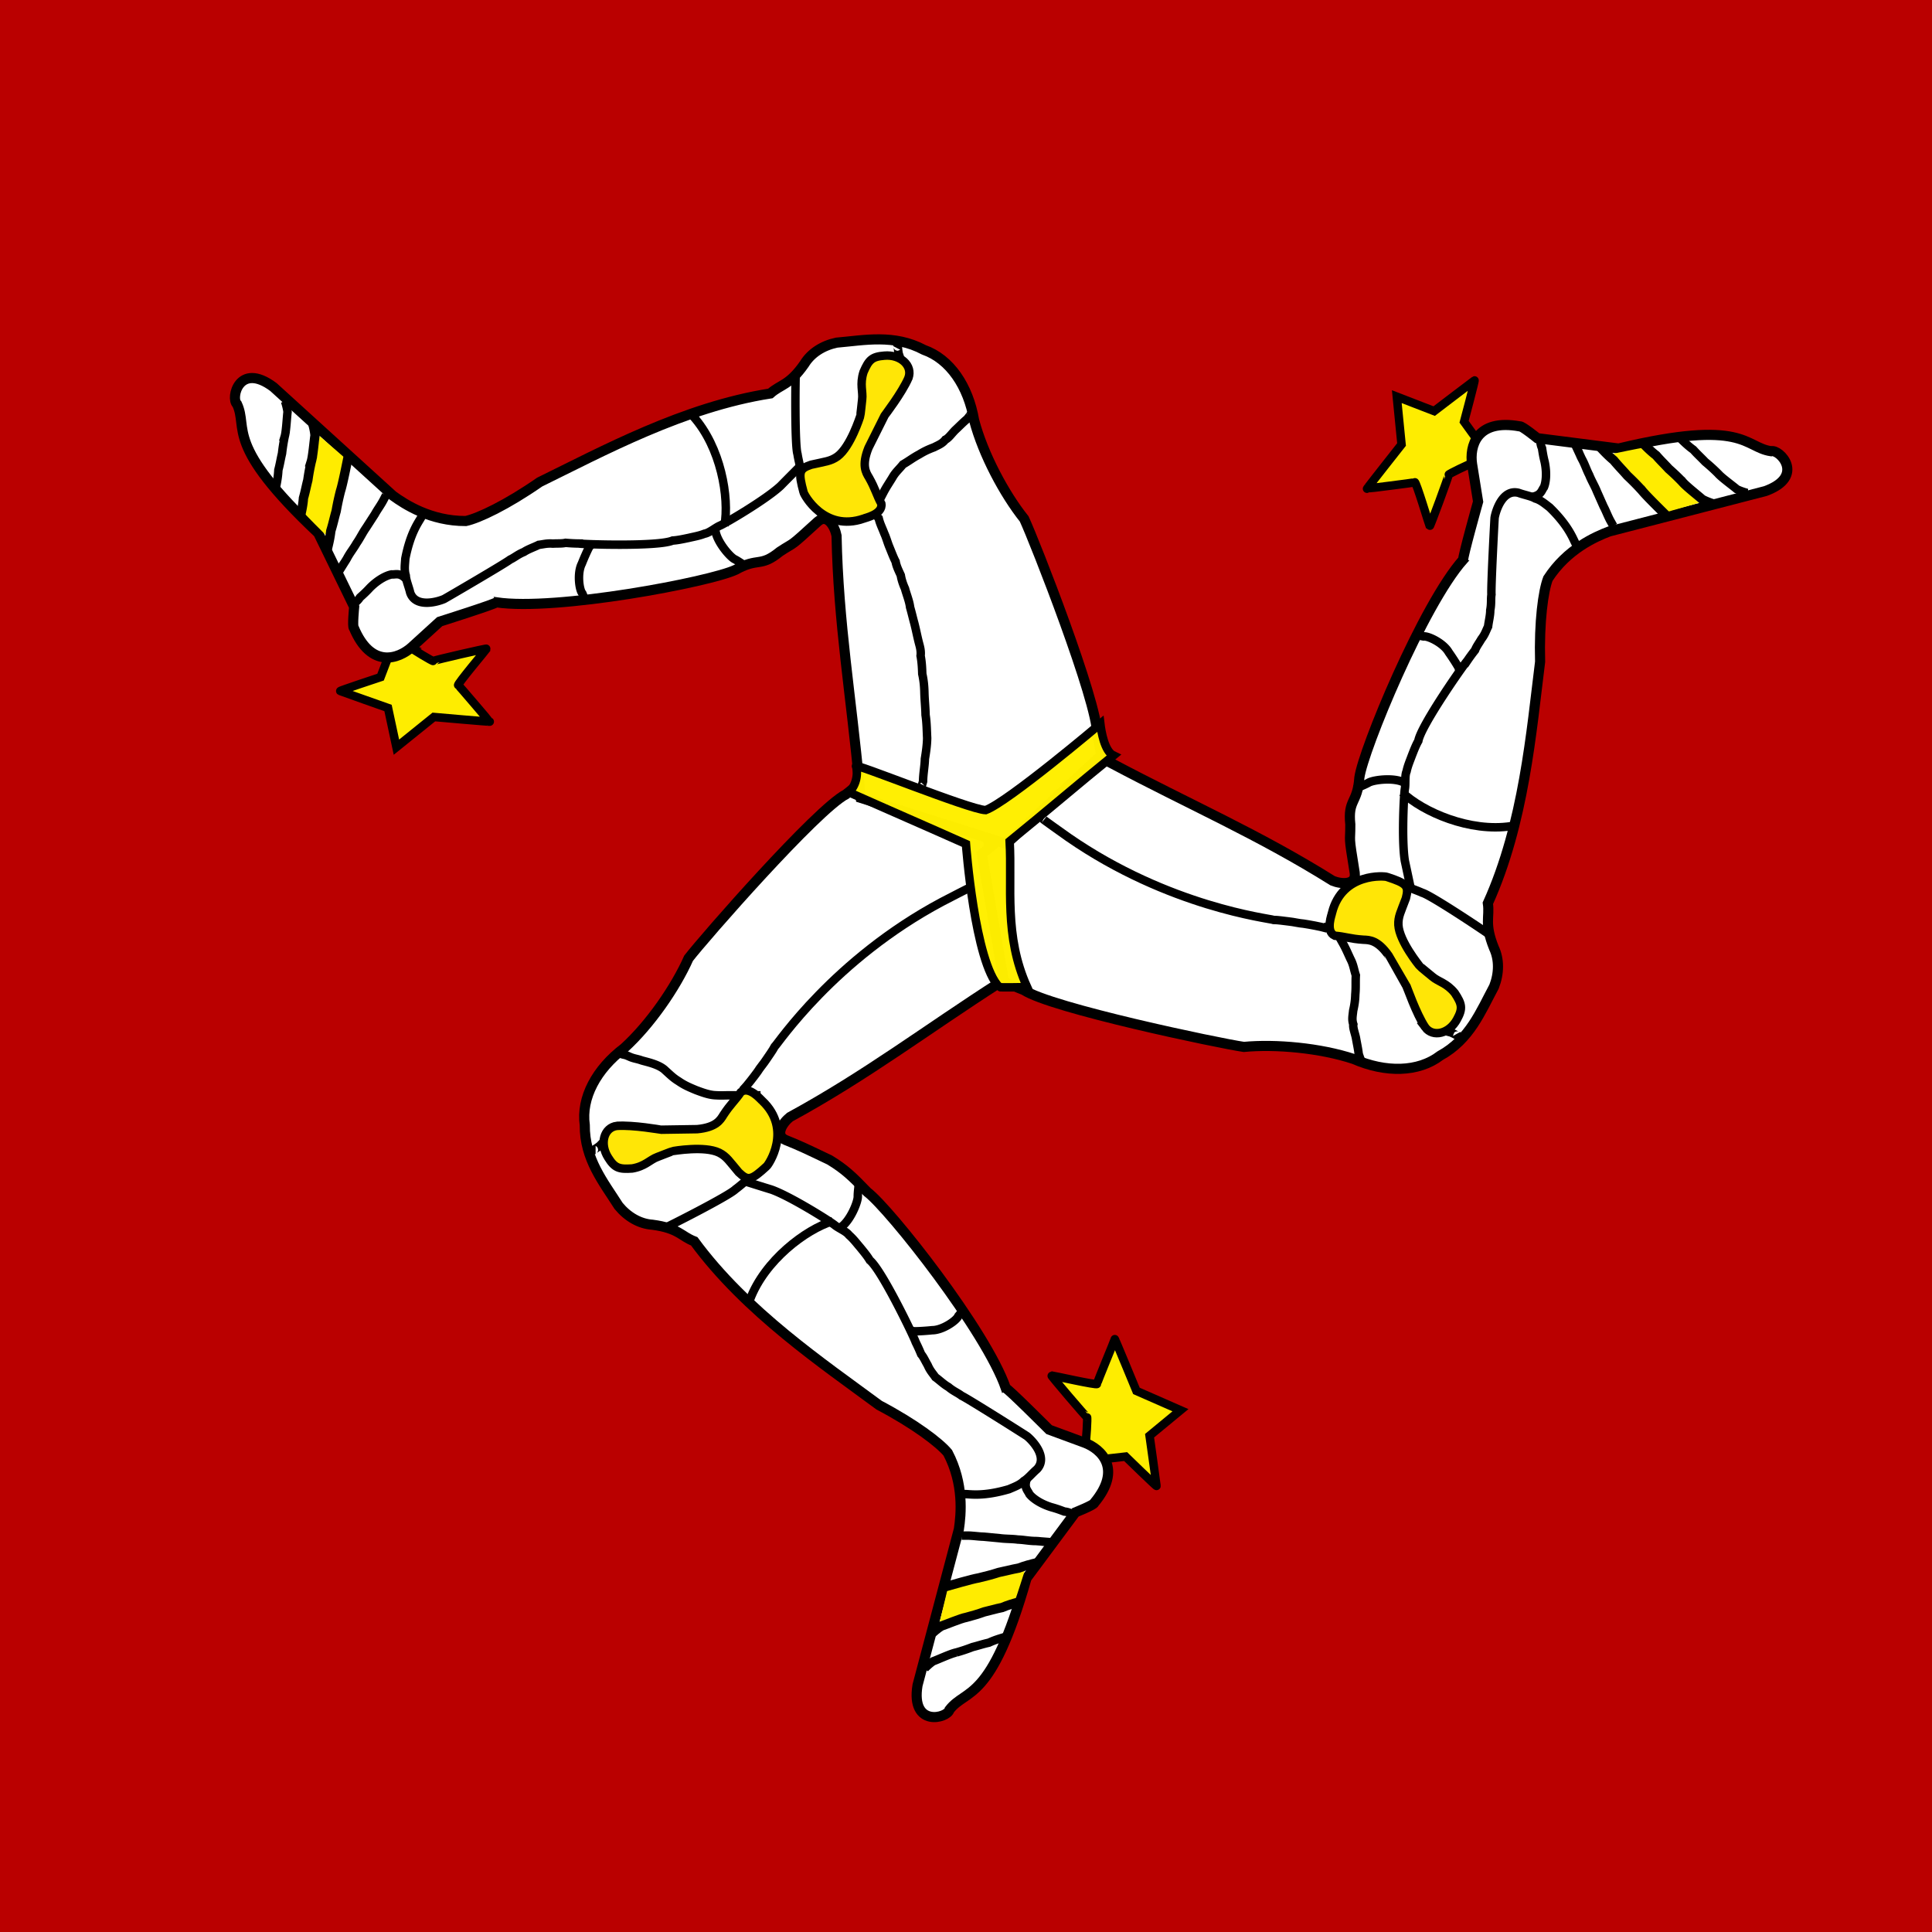 <svg xmlns="http://www.w3.org/2000/svg" height="512" width="512" viewBox="0 0 512 512"><path fill-rule="evenodd" fill="#ba0000" d="M642.1 520.863H-102V0h744.1z"/><path d="M287.654 382.526c.203-.616.614-6.962.409-6.962s-9.623-11.056-9.418-11.056 12.08 2.662 12.08 2.252c0-.409 4.709-11.669 4.709-11.875 0-.203 5.733 13.718 5.733 13.718l11.669 5.119-8.19 6.755s1.844 13.104 1.844 13.31c0 .203-8.19-7.781-8.19-7.781l-9.009 1.024s-1.228-4.095-1.637-4.504z" fill-rule="evenodd" fill-opacity=".988" stroke="#000" stroke-width="2.242" fill="#ffef00"/><path d="M224.218 210.483c-7.78 4.005-37.638 38.135-41.733 43.457-3.43 7.728-10.141 17.504-17.053 23.797-7.378 5.582-11.478 13.207-10.461 20.426-.082 8.985 4.955 15.101 8.967 21.423 2.375 2.887 5.571 4.753 8.967 4.981 6.97.92 7.588 3.066 11.077 4.395 13.74 18.707 34.237 32.503 49 43.431 9.408 4.959 15.953 9.919 18.194 12.627 4.322 8.253 3.527 16.299 2.934 20.253-3.653 13.784-7.308 27.568-10.96 41.352-1.842 11.261 7.944 8.729 8.47 6.476 4.417-5.733 11.007-1.707 20.425-34.874l12.953-17.437s4.984-1.993 4.984-2.491c7.575-9.096 1.806-14.303-2.493-15.941l-9.464-3.488s-10.961-10.96-11.459-10.96c-5.208-15.151-30.772-47.495-36.71-51.999-4.11-4.284-6.066-6.108-9.968-8.491-5.999-2.87-7.934-3.803-11.609-5.27-3.059-1.227-.882-4.585 1.064-6.121 20.248-11.022 36.299-23.271 55.728-35.727l2.989-1.994-6.975-39.855-32.382-11.459c-1.698 1.162-2.988 2.325-4.483 3.487z" fill-rule="evenodd" stroke="#000" stroke-width="2.682" fill="#fff"/><path d="M251.311 420.315c.103-.409 20.268-4.095 20.268-4.095s-2.354 7.473-2.457 7.473l-20.063 6.039 2.252-9.418z" fill-rule="evenodd" fill="#ffec00"/><path d="M198.756 344.383c3.89-10.339 14.688-18.525 21.941-20.784" stroke="#000" stroke-width="2.242" fill="none"/><path d="M250.588 420.483c1.302-.367 7.082-2.054 8.765-2.317 1.795-.42 3.584-.89 5.31-1.447 1.993-.407 3.241-.782 5.311-1.159 1.621-.619 3.224-1.043 4.958-1.448m-27.997 18.838c.168-.225 1.543-1.44 2.53-2.026 1.162-.367 5.136-2.054 6.639-2.317 1.604-.42 3.2-.89 4.742-1.447 1.781-.407 2.894-.782 4.744-1.158 1.449-.619 2.879-1.043 4.427-1.449" stroke="#000" stroke-width="2.479" fill="none"/><path d="M255.129 347.31h-.289c.907 0 .35-.076-.869 1.448-.434 1.17-4.151 3.764-6.949 3.764-1.35.145-3.425.289-4.777.289l-1.303-.289m13.901 54.424h1.446c1.501 0 3.009.266 4.343.289l4.344.41c1.462.206 3.222.139 4.734.354 1.695.057 3.055.392 4.819.392 1.424.053 2.191.29 3.766.29l-3.766-.29c1.424.053 2.191.29 3.766.29m-33.308 33.596c.154-.225 1.413-1.44 2.316-2.026 1.064-.366 4.704-2.052 6.081-2.315a47.34 47.34 0 004.343-1.449c1.631-.406 2.65-.781 4.343-1.158 1.328-.619 2.638-1.043 4.053-1.449m5.991-41.937c-.819 2.377.241 2.975.68 4 .763.994 2.712 2.509 5.792 3.474 1.187.32 2.1.633 3.475 1.159.91.084 1.358.311 2.026.578m-126.535-96.411h.29c-.908 0-.364.059 1.158-1.159.939-1.05 1.725-1.526 2.604-2.604m14.683 24.381c.193 0 16.844-8.392 18.621-10.185 1.26-.913 2.213-1.876 3.745-2.914.983-.512 1.687-1.169 2.607-1.736.765-1.109 1.764-1.778 2.316-2.793 1.022-.885.584-1.846 1.413-2.913.392-1.093 1.125-2.935 1.364-3.935m21.211 12.452c.091.599-.266 2.443-.241 3.848-.056 1.628-2.151 6.657-4.682 8.158" stroke="#000" stroke-width="2.242" fill="none"/><path d="M197.646 313.153c.098 0 2.632.824 6.869 2.128 5.1 1.833 15.704 8.516 16.758 9.436 1.073.846 2.996 1.601 3.732 2.604 1.152.996 1.996 2.145 2.896 3.185 1.057 1.291 1.96 2.382 2.605 3.476 3.22 2.61 11.883 20.695 12.16 21.716a43.988 43.988 0 011.448 3.185c.643.74 1.078 1.786 1.738 2.897.605 1.439 1.283 2.095 2.028 3.185.957.666 2.25 1.93 3.474 2.605 1.304 1.116 2.529 1.57 3.474 2.317 1.365.581 16.625 10.227 17.334 10.71 1.393 1.12 5.649 5.53 2.661 8.74-1.268 1.084-2.41 2.52-3.493 3.135-1.103 1.104-2.639 1.599-3.906 2.17-6.876 2.032-10.377 1.304-11.729 1.304h-1.449m-90.302-116.898c1.954.764 1.166.2 2.925 1.001 1.183.518 1.961.53 3.123.954 1.232.396 4.676 1.016 6.332 2.678 1.214 1.096 2.14 2.023 3.474 2.823 1.577 1.088 2.716 1.573 4.671 2.389 1.65.616 3.495 1.302 5.163 1.36 1.734.1 2.149.015 3.813.015h8.109-4.055" stroke="#000" stroke-width="2.242" fill="none"/><path d="M163.49 298.371c4.342-.289 11.58 1.015 11.725 1.015l9.555-.146c5.02-.484 6.129-2.413 6.95-3.766 1.882-2.894 3.185-3.907 4.634-6.079 2.315-1.737 5.502 2.316 5.646 2.316 8.106 7.674 1.591 17.084 1.157 17.373-4.053 3.717-4.923 3.957-7.384 1.592-2.462-2.896-3.185-4.197-5.212-5.212-3.908-1.883-12.016-.434-12.162-.434-.144 0-4.198 1.592-4.198 1.592-1.979.723-3.234 2.462-6.659 3.038-3.475.243-4.634-.095-6.37-2.893-2.317-3.619-1.159-7.963 2.317-8.397z" fill-rule="evenodd" stroke="#000" stroke-width="2.242" fill="#ffe606"/><path d="M390.18 122.754c-.637.125-6.37 2.877-6.269 3.056s-4.921 13.805-5.022 13.626-3.599-11.834-3.957-11.634c-.356.201-12.479 1.615-12.658 1.715-.177.101 9.149-11.719 9.149-11.719l-1.257-12.681 9.903 3.829s10.52-8.029 10.698-8.13c.177-.099-2.769 10.953-2.769 10.953l5.308 7.351s-2.968 3.077-3.124 3.633z" fill-rule="evenodd" fill-opacity=".988" stroke="#000" stroke-width="2.242" fill="#ffef00"/><path d="M271.303 262.363c7.304 4.819 51.686 14.119 58.332 15.08 8.418-.797 20.228.261 29.1 3.203 8.481 3.696 17.137 3.532 22.932-.891 7.872-4.332 10.735-11.719 14.28-18.315 1.352-3.486 1.414-7.185-.053-10.258-2.614-6.524-1.046-8.116-1.597-11.808 9.573-21.145 11.553-45.773 13.845-63.996-.288-10.633.828-18.767 2.089-22.049 5.075-7.812 12.479-11.062 16.215-12.484l41.415-10.711c10.719-3.912 3.716-11.2 1.494-10.556-7.161-1.04-6.881-8.758-40.409-.713l-21.546-2.746s-4.179-3.367-4.613-3.122c-11.642-2.147-13.355 5.432-12.675 9.984.534 3.319 1.066 6.64 1.599 9.96 0 0-4.182 14.924-3.938 15.358-10.654 11.966-26.514 50.387-27.53 57.771-.481 6.937-3.101 5.684-2.399 12.428.027 5.271-.587 1.981 1.172 12.838.429 3.268-3.566 3.015-5.858 2.072-19.53-12.25-38.075-20.237-58.453-31.069l-3.202-1.628-31.321 25.61 5.88 33.843c1.846.911 3.493 1.465 5.238 2.198z" fill-rule="evenodd" stroke="#000" stroke-width="2.682" fill="#fff"/><path d="M440.93 135.914c-.406.111-13.503-15.661-13.503-15.661s7.669-1.61 7.72-1.52l15.096 14.528-9.313 2.653z" fill-rule="evenodd" fill="#ffec00"/><path d="M400.498 218.936c-10.919 1.676-23.347-3.724-28.871-8.94" stroke="#000" stroke-width="2.242" fill="none"/><path d="M441.431 136.461c-.958-.955-5.26-5.166-6.314-6.505a67.194 67.194 0 00-3.865-3.92c-1.331-1.538-2.269-2.442-3.612-4.061-1.334-1.11-2.489-2.3-3.692-3.612m30.142 15.171c-.28-.036-2.011-.639-3.006-1.211-.889-.834-4.306-3.472-5.272-4.654a55.56 55.56 0 00-3.586-3.424c-1.228-1.353-2.1-2.139-3.335-3.567-1.25-.959-2.321-1.999-3.432-3.15" stroke="#000" stroke-width="2.479" fill="none"/><path d="M375.423 168.364l.141.252c-.444-.791-.238-.268 1.688.049 1.232-.196 5.314 1.772 6.686 4.212.787 1.106 1.93 2.844 2.593 4.023l.386 1.278m40.627-38.79l-.142-.252-.567-1.008c-.735-1.309-1.241-2.754-1.876-3.929l-1.771-3.987c-.536-1.375-1.458-2.877-2.011-4.301-.781-1.505-1.156-2.856-2.021-4.393-.651-1.267-.819-2.051-1.592-3.425l1.592 3.425c-.651-1.267-.819-2.051-1.592-3.425m45.609 12.57c-.273-.025-1.947-.525-2.901-1.026-.841-.749-4.095-3.094-4.998-4.165a47.779 47.779 0 00-3.391-3.076c-1.155-1.222-1.981-1.927-3.139-3.219-1.19-.854-2.201-1.788-3.248-2.823m-39.493 15.331c2.474-.451 2.475-1.669 3.154-2.555.492-1.152.858-3.594.19-6.751-.304-1.191-.478-2.141-.693-3.597-.372-.834-.394-1.336-.489-2.05m-22.029 157.545l-.14-.252c.444.791.228.287-1.579-.442-1.377-.304-2.177-.756-3.547-.994m14.058-24.747c-.095-.168-15.57-10.57-18.004-11.241-1.414-.651-2.721-1.009-4.375-1.836-.93-.605-1.848-.897-2.793-1.421-1.341-.125-2.414-.667-3.568-.651-1.274-.457-1.896.396-3.234.196-1.144.195-3.108.458-4.098.741m.461-24.591c.477-.372 2.261-.966 3.472-1.676 1.447-.749 6.856-1.387 9.406.083" stroke="#000" stroke-width="2.242" fill="none"/><path d="M373.82 235.208c-.047-.084-.572-2.697-1.512-7.029-.9-5.343-.273-17.863.014-19.231.21-1.351-.073-3.397.441-4.531.303-1.491.89-2.791 1.357-4.085.607-1.554 1.116-2.875 1.753-3.974.698-4.088 12.216-20.5 12.97-21.243a43.915 43.915 0 012.067-2.823c.329-.922 1.029-1.815 1.673-2.933.957-1.234 1.197-2.146 1.782-3.33.11-1.162.581-2.907.567-4.305.335-1.684.131-2.975.319-4.165-.164-1.474.766-19.503.84-20.357.294-1.764 2.052-7.637 6.314-6.604 1.566.574 3.378.865 4.445 1.508 1.502.42 2.686 1.516 3.806 2.342 5.14 4.996 6.221 8.405 6.884 9.583l.71 1.263M360.524 280.71l-.14-.252c.382.68.17.341-.316-1.152-.129-1.285-.525-3.022-.725-4.242-.259-1.269-.854-2.714-.693-3.598-.453-1.288-.168-2.351-.046-3.626.36-1.596.524-2.751.567-4.307.176-1.908.035-3.26.144-5.064-.502-1.484-.605-2.727-1.372-4.21-.681-1.418-1.202-2.73-2.018-4.18l-1.987-3.536 1.987 3.535-1.987-3.535" stroke="#000" stroke-width="2.242" fill="none"/><path d="M377.674 272.226c-2.38-3.643-4.791-10.591-4.862-10.717 0-.002-4.809-8.26-4.809-8.26-2.883-4.137-5.107-4.158-6.688-4.211-3.445-.223-4.968-.861-7.57-1.06-2.649-1.167-.678-5.932-.749-6.058 2.716-10.826 14.112-9.758 14.577-9.522 5.225 1.711 5.861 2.351 5.006 5.655-1.319 3.565-2.1 4.833-1.99 7.097.275 4.329 5.511 10.687 5.582 10.815.07.126 3.445 2.877 3.445 2.877 1.6 1.372 3.731 1.613 5.913 4.317 1.914 2.91 2.188 4.086.6 6.972-2.02 3.791-6.373 4.912-8.456 2.094z" fill-rule="evenodd" stroke="#000" stroke-width="2.242" fill="#ffe606"/><path d="M108.842 171.602c.453.464 5.896 3.752 5.991 3.57s14.247-3.445 14.153-3.263-7.929 9.494-7.565 9.683c.364.189 8.188 9.556 8.37 9.651.181.094-14.816-1.232-14.816-1.232l-9.919 7.997-2.222-10.381s-12.479-4.403-12.662-4.497c-.181-.094 10.68-3.683 10.68-3.683l3.242-8.467s4.2.798 4.751.623z" fill-rule="evenodd" fill-opacity=".988" stroke="#000" stroke-width="2.242" fill="#ffef00"/><path d="M290.758 194.575c.029-8.75-16.502-50.974-19.34-57.061-5.278-6.607-10.862-17.066-13.261-26.1-1.554-9.12-6.433-16.271-13.307-18.697-7.936-4.213-15.686-2.561-23.145-1.912-3.657.777-6.786 2.752-8.553 5.663-4.028 5.761-6.217 5.321-9.003 7.805-22.934 3.574-44.622 15.408-61.123 23.475-8.736 6.065-16.154 9.588-19.589 10.33-9.316.033-16.091-4.381-19.327-6.727L72.462 102.57c-9.144-6.825-11.406 3.027-9.649 4.532 3.053 6.561-3.556 10.556 21.539 34.195 3.17 6.51 6.338 13.021 9.506 19.53 0 0-.526 5.341-.084 5.571 4.581 10.915 11.861 8.195 15.295 5.133l7.457-6.793s14.777-4.676 15.007-5.117c15.846 2.358 56.677-5.421 63.41-8.617 6.068-3.398 6.454-.519 11.711-4.802 4.395-2.908 1.978-.592 10.098-8.011 2.499-2.149 4.476 1.33 4.942 3.766.452 23.048 3.928 42.938 6.03 65.919l.392 3.571L266.7 223.62l25.091-23.457c-.248-2.044-.687-3.724-1.029-5.587z" fill-rule="evenodd" stroke="#000" stroke-width="2.682" fill="#fff"/><path d="M92.05 121.936c.315.28-5.705 19.874-5.705 19.874s-5.548-5.533-5.501-5.624l3.885-20.589 7.321 6.338z" fill-rule="evenodd" fill="#ffec00"/><path d="M183.654 110.281c7.385 8.217 9.674 21.573 8.337 29.05" stroke="#000" stroke-width="2.242" fill="none"/><path d="M92.235 121.217c-.274 1.324-1.442 7.231-1.984 8.846a66.948 66.948 0 00-1.162 5.381c-.557 1.957-.799 3.237-1.419 5.248-.197 1.724-.56 3.342-1 5.068m-3.82-33.527c.122.253.567 2.033.633 3.179-.21 1.2-.544 5.504-1.004 6.959a55.043 55.043 0 00-.9 4.876c-.459 1.768-.64 2.929-1.158 4.744-.118 1.571-.401 3.036-.755 4.596" stroke="#000" stroke-width="2.479" fill="none"/><path d="M155.082 158.963l.133-.257c-.417.805-.093.345-.883-1.439-.84-.924-1.428-5.418-.139-7.901.493-1.266 1.322-3.174 1.945-4.374l.858-1.023m-54.707-12.738l-.133.257-.532 1.027c-.693 1.333-1.624 2.547-2.259 3.722l-2.366 3.666c-.857 1.203-1.609 2.796-2.496 4.039-.832 1.477-1.756 2.531-2.569 4.097-.703 1.238-1.267 1.809-1.993 3.207l1.994-3.207c-.703 1.238-1.267 1.809-1.994 3.207m-14.469-45.042c.129.241.627 1.918.732 2.989-.165 1.113-.345 5.121-.747 6.464a47.42 47.42 0 00-.717 4.521c-.391 1.635-.527 2.712-.973 4.389-.063 1.463-.29 2.821-.582 4.264m34.459 24.64c-1.732-1.823-2.751-1.155-3.864-1.239-1.233.22-3.476 1.252-5.752 3.539-.831.907-1.529 1.574-2.629 2.551-.494.769-.902 1.061-1.448 1.532m143.868-67.876l-.133.256c.418-.805.115-.35.494 1.562.5 1.319.56 2.235 1.113 3.513m-28.405 1.795c-.089.172-.314 18.816.458 21.22.231 1.539.646 2.829.861 4.667.003 1.107.261 2.036.34 3.114.631 1.19.765 2.384 1.411 3.341.315 1.316 1.369 1.37 1.935 2.597.79.852 2.086 2.352 2.863 3.024m-20.824 13.086c-.574-.196-2.046-1.361-3.304-1.986-1.419-.801-4.917-4.977-5.083-7.915" stroke="#000" stroke-width="2.242" fill="none"/><path d="M211.882 123.686c-.045.087-1.944 1.956-5.053 5.115-3.976 3.681-14.794 10.013-16.095 10.524-1.246.564-2.802 1.922-4.032 2.113-1.414.564-2.823.784-4.161 1.102-1.633.343-3.017.641-4.284.71-3.801 1.656-23.842 1.01-24.877.787a44.52 44.52 0 01-3.493-.182c-.953.229-2.082.133-3.372.207-1.555-.126-2.45.173-3.76.333-1.033.543-2.751 1.106-3.913 1.883-1.593.642-2.56 1.52-3.658 2.016-1.144.943-16.737 10.042-17.491 10.448-1.636.72-7.513 2.466-8.983-1.665-.378-1.625-1.127-3.3-1.173-4.544-.472-1.488-.203-3.079-.126-4.468 1.364-7.037 3.623-9.81 4.246-11.01l.668-1.284m144.905-25.889l-.133.257c.36-.693.192-.33-.79.896-1.005.81-2.242 2.093-3.154 2.93-.918.911-1.801 2.2-2.629 2.55-.829 1.084-1.876 1.429-3.01 2.026-1.533.572-2.587 1.068-3.913 1.883-1.692.899-2.746 1.757-4.314 2.654-.966 1.234-1.95 2-2.772 3.454-.812 1.347-1.624 2.502-2.39 3.978l-1.87 3.598 1.87-3.598-1.87 3.598m11.958 74.388l.266-.514c-.493.95-.32.701.144-.903.004-1.925.462-4.254.48-5.952.29-1.797.583-3.739.602-5.56-.11-2.129-.106-4.037-.425-6.092-.024-1.891-.245-3.851-.3-5.703-.035-1.836-.173-3.407-.571-5.189-.036-1.334-.119-3.164-.443-4.798.173-1.288-.193-2.473-.467-3.504-.498-1.984-.692-3.143-1.215-5.199-.315-1.101-.626-2.51-1.101-4.16-.171-1.564-1.008-3.594-1.349-4.942-.464-.992-.933-2.334-1.113-3.514-.487-1.088-1.18-2.415-1.369-3.647-.513-.938-1.059-2.4-1.626-3.78-.488-1.136-.848-2.536-1.368-3.647-.525-1.405-1.165-2.606-1.493-4.037-.502-.487-.616-1.02-.885-1.438" stroke="#000" stroke-width="2.242" fill="none"/><path d="M240.74 100.184c-1.743 3.986-6.236 9.81-6.303 9.939l-4.274 8.547c-1.883 4.679-.682 6.552.14 7.903 1.701 3.003 2.001 4.627 3.261 6.912.475 2.856-4.591 3.816-4.658 3.945-10.545 3.657-15.894-6.461-15.951-6.979-1.431-5.309-1.244-6.192 1.988-7.286 3.705-.851 5.194-.893 7.028-2.224 3.471-2.602 5.922-10.465 5.988-10.595.066-.128.521-4.459.521-4.459.27-2.09-.695-4.004.371-7.311 1.386-3.196 2.22-4.067 5.505-4.32 4.278-.387 7.601 2.641 6.384 5.926z" fill-rule="evenodd" stroke="#000" stroke-width="2.242" fill="#ffe606"/><path d="M226.888 203.105c-1.593-1.447 29.967 11.436 34.31 11.582 5.936-2.171 30.403-22.873 30.403-22.873.241 2.026 1.109 7.287 3.472 8.397-9.457 7.673-18.046 15.056-27.504 22.728.676 12.161-1.543 25.046 4.633 38.654 0 0-7.382.144-7.382 0-6.515-6.514-8.833-37.929-8.833-37.929-10.375-4.634-20.752-9.121-31.126-13.754 1.497-.966 2.702-3.956 2.027-6.805z" fill-rule="evenodd" fill-opacity=".987" stroke="#000" stroke-width="2.242" fill="#ffef00"/><path d="M256.918 235.305c.504-.366-5.693 2.879-7.285 3.694-28.672 15.295-43.428 37.544-44.348 38.384-.497.948-1.408 2.212-2.244 3.451-.672 1.037-1.637 2.112-2.272 3.162-.879 1.216-2.726 3.619-3.734 4.685-.126.687.478-.235.28.222m79.196-71.777c-.556-.281 5.165 3.745 6.617 4.788 26.716 18.501 53.25 21.447 54.418 21.88 1.071.007 2.611.24 4.095.416 1.231.122 2.626.489 3.851.574 1.484.224 4.465.767 5.875 1.176.668-.203-.427-.316.069-.35" stroke="#000" stroke-width="2.242" fill="none"/></svg>
